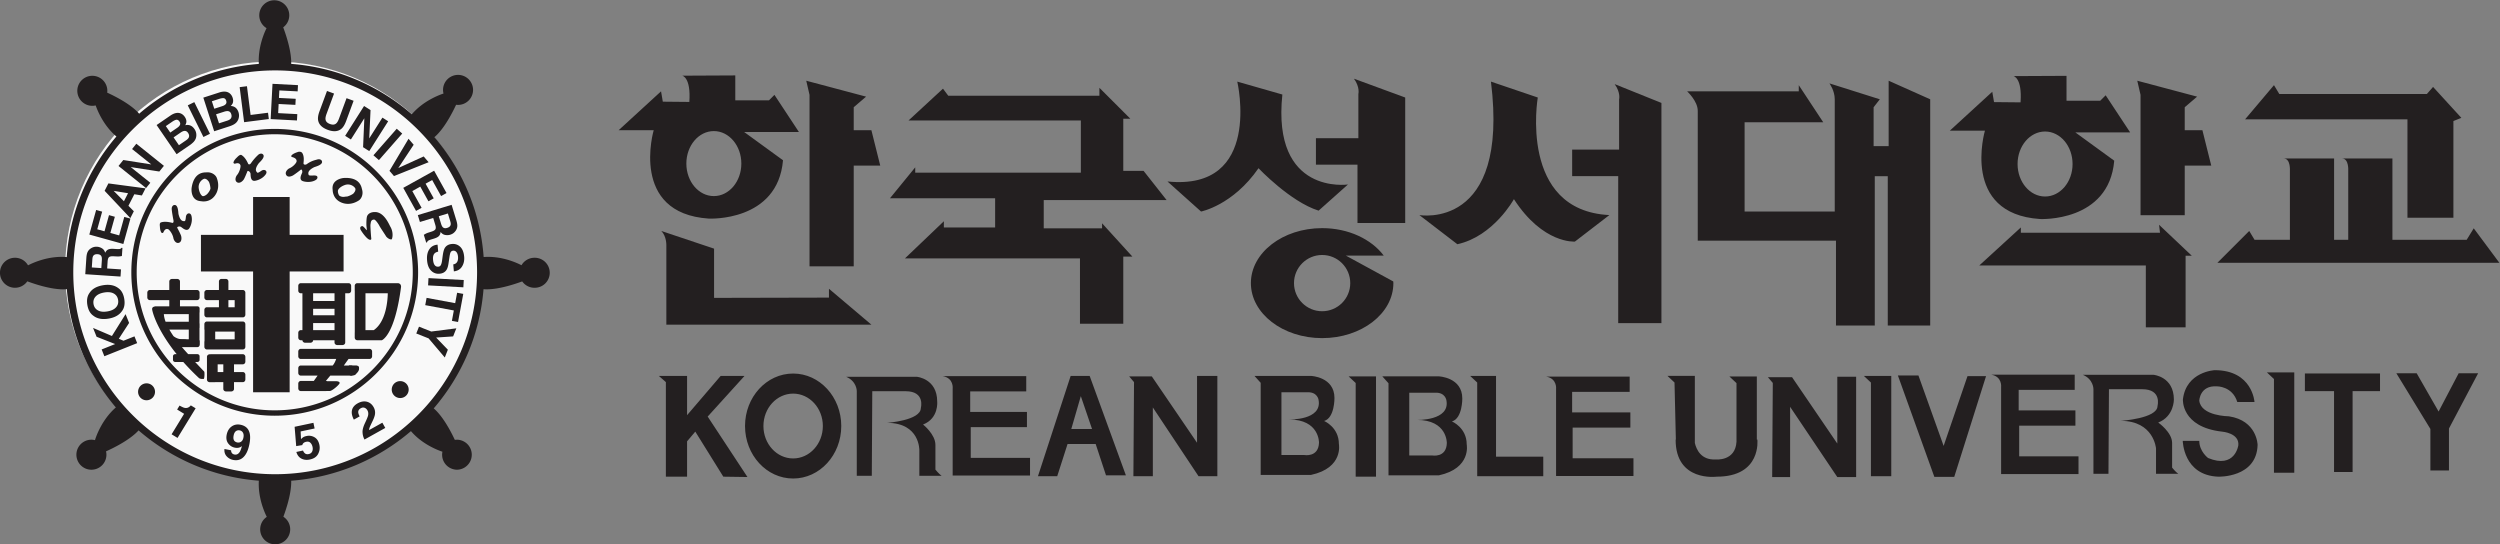 <svg xmlns="http://www.w3.org/2000/svg" xml:space="preserve" width="1393.744" height="303.376" viewBox="0 0 1393.744 303.376"><rect x="0" y="0" width="1393.744" height="303.376" fill="#808080" stroke="none"/><path d="M138.478 727.609a3.234 3.234 0 0 1-2.801-1.613c-.964.498-4.328 2.066-8.177 1.77-.715 9.841-4.596 18.816-10.628 25.91.836.693 2.592 2.542 4.677 6.986.138-.017.276-.03.416-.03a3.244 3.244 0 1 1-3.24 3.243c0-.271.035-.532.099-.784-1.232-.413-4.471-1.707-6.843-4.479-7.104 6.152-16.139 10.13-26.062 10.883.042 1.237-.175 3.724-1.726 7.896a3.243 3.243 0 1 1-5.173 2.603c0-1.182.632-2.21 1.574-2.777-.525-1.062-1.871-4.165-1.67-7.728-9.832-.764-18.79-4.691-25.854-10.76-.702.83-2.546 2.54-6.902 4.55a3.242 3.242 0 0 1-3.217 3.642 3.242 3.242 0 1 1 0-6.486c.248 0 .492.032.723.086.447-1.27 1.76-4.41 4.483-6.713-6.098-7.118-10.024-16.149-10.738-26.055-3.975.35-7.458-1.31-8.358-1.782a3.243 3.243 0 1 1-2.818-4.847c1.101 0 2.074.552 2.66 1.391 4.901-1.798 7.514-1.806 8.54-1.685.778-9.706 4.636-18.552 10.594-25.563-3.07-2.665-4.305-6.375-4.514-7.063-.245.06-.502.097-.77.097a3.243 3.243 0 1 1 0-6.486A3.243 3.243 0 0 1 46 685.055c0 .25-.032.493-.085.725 4.298 1.954 6.23 3.638 7.03 4.53 7.086-6.133 16.092-10.102 25.98-10.87-.203-3.68 1.24-6.867 1.72-7.815a3.243 3.243 0 1 1 3.586.029c1.51 4.092 1.729 6.546 1.69 7.78 9.833.75 18.795 4.66 25.87 10.717 2.353-2.74 5.555-4.03 6.802-4.451a3.243 3.243 0 1 1 3.177 2.6 2.8 2.8 0 0 1-.491-.045c-2.016 4.267-3.718 6.096-4.568 6.808 6.051 7.041 9.977 15.96 10.761 25.75 1.108-.099 3.692-.022 8.36 1.684a3.243 3.243 0 1 1 2.646 5.11M82.46 680.845c-24.055 0-43.622 19.57-43.622 43.62 0 24.053 19.567 43.622 43.622 43.622 24.051 0 43.62-19.57 43.62-43.621 0-24.052-19.569-43.621-43.62-43.621z" style="fill:#fff;fill-opacity:1;fill-rule:nonzero;stroke:none" transform="matrix(1.333 0 0 -1.333 28.425 644.858)"/><path d="M51.38 724.465c0-17.08 13.898-30.981 30.982-30.981 17.08 0 30.979 13.9 30.979 30.98 0 17.085-13.899 30.982-30.979 30.982-17.084 0-30.982-13.897-30.982-30.981m1.157 0c0 16.444 13.38 29.826 29.825 29.826 16.444 0 29.823-13.382 29.823-29.826 0-16.444-13.379-29.822-29.823-29.822-16.445 0-29.825 13.378-29.825 29.822zM45.552 706.332l-.584 1.466 2.92 1.167-4.015 1.575-.765 1.91 4.078-1.743 2.952 4.722.758-1.902-2.22-3.422 1.01-.423 2.372.944.582-1.462zM48.519 718.52c.107-.628-.039-1.164-.436-1.612-.397-.45-1.018-.747-1.868-.89-.849-.147-1.533-.073-2.057.223-.525.292-.84.75-.946 1.374-.104.624.043 1.157.441 1.6.4.447 1.021.742 1.868.887.848.143 1.533.07 2.054-.217.525-.287.838-.744.944-1.365m-3.264 3.148c-1.378-.235-2.35-.791-2.91-1.665-.488-.67-.646-1.537-.462-2.611.184-1.077.618-1.847 1.3-2.316.817-.645 1.919-.849 3.296-.614 1.352.23 2.32.788 2.91 1.67.49.667.642 1.536.458 2.613-.182 1.072-.614 1.844-1.295 2.311-.847.639-1.946.839-3.297.612zM42.96 727.274c.02.327.082.57.182.727.18.282.5.405.962.374.43-.026.707-.198.83-.508.073-.175.097-.433.075-.774l-.114-1.715-2.055.136.12 1.76m-1.29.422-.243-3.64 7.618-.512.101 1.55-2.989.201.102 1.556c.031.444.134.742.305.89.172.151.502.213.99.188l.71-.037a3.75 3.75 0 0 1 1.077.097l.118 1.756-.19.012a.65.65 0 0 0-.457-.266c-.126-.018-.362-.016-.712.006l-.513.033c-.536.038-.936-.01-1.207-.138-.27-.131-.487-.362-.652-.707-.116.431-.343.752-.68.956a2.256 2.256 0 0 1-1.048.345 2.132 2.132 0 0 1-1.472-.427 1.865 1.865 0 0 1-.58-.676c-.139-.272-.232-.669-.278-1.187zM45.077 737.572l-1.06-3.815 1.566-.434.971 3.491 1.264-.351-.97-3.49 1.902-.532 1.105 3.993 1.324-.368-1.524-5.486-7.352 2.043 1.474 5.311zM47.56 742.062l3.109-.509-.888-1.735-2.22 2.244m3.604-5.888.755 1.481-1.169 1.182 1.277 2.494 1.632-.265.79 1.537-8.026 1.07-.816-1.6z" style="fill:#fff;fill-opacity:1;fill-rule:nonzero;stroke:none" transform="matrix(1.333 0 0 -1.333 28.425 644.858)"/><path d="m48.607 747.437 1.036 1.289 6.046-.95-4.148 3.32.921 1.15 5.955-4.774-.987-1.233-6.182.962 4.232-3.394-.919-1.144zM60.209 756.999c.302.209.574.345.814.413.293.062.539-.058.742-.353.183-.264.225-.512.125-.733-.099-.223-.287-.428-.562-.618l-1.536-1.051-.959 1.398 1.376.944m1.85-2.321c.271.183.505.288.701.323.353.06.64-.074.865-.404.27-.389.31-.748.128-1.075-.098-.177-.286-.36-.562-.547l-1.527-1.05-1.158 1.689 1.552 1.064m-2.176 3.69-3.042-2.085 4.315-6.297 2.839 1.942c.318.22.595.454.83.696.232.246.396.514.494.804.084.256.121.524.105.801-.017.423-.151.822-.409 1.196-.248.362-.537.614-.876.754-.339.142-.706.161-1.11.058.14.252.218.483.239.688.035.367-.079.742-.344 1.125-.256.374-.574.63-.948.765-.619.215-1.316.066-2.093-.446zM68.369 754.394l-1.413-.698-3.384 6.842 1.415.698zM70.364 761.934c.35.114.65.168.897.166.298-.025.504-.21.612-.55.1-.308.07-.553-.087-.74-.158-.185-.397-.33-.713-.431l-1.773-.572-.522 1.613 1.586.514m1.116-2.752c.31.095.566.132.764.11.354-.042.593-.252.715-.634.146-.446.084-.802-.182-1.064-.147-.142-.378-.266-.694-.367l-1.764-.57-.632 1.947 1.793.578m-1.04 4.157-3.51-1.136 2.348-7.263 3.273 1.06c.368.117.701.262.995.429.293.17.529.378.703.63.156.221.268.467.33.74.103.411.087.83-.05 1.26-.136.417-.347.74-.63.973-.283.23-.632.353-1.047.37.204.202.347.4.423.592.139.341.135.736-.008 1.18-.139.43-.372.76-.692 1-.533.382-1.243.438-2.134.165zM74.783 764.471l1.576.2.789-6.21 3.765.48.173-1.361-5.34-.68zM87.312 763.556l-3.954.207-.084-1.622 3.62-.19-.07-1.31-3.619.19-.103-1.973 4.135-.217-.071-1.371-5.686.297.399 7.623 5.505-.287zM93.654 763.646l1.525-.562-1.624-4.397c-.182-.492-.257-.875-.223-1.145.033-.464.351-.81.957-1.032.6-.223 1.065-.168 1.396.167.2.184.389.522.57 1.014l1.622 4.396 1.524-.562-1.621-4.4c-.281-.76-.618-1.307-1.011-1.645-.727-.615-1.71-.693-2.947-.234-1.24.454-1.936 1.152-2.093 2.093-.08.511.02 1.148.301 1.91zM101.664 760.4l1.398-.887-.281-6.115 2.848 4.487 1.24-.789-4.088-6.445-1.33.845.27 6.251-2.904-4.582-1.242.787zM104.872 748.707l-1.186 1.041 5.036 5.737 1.186-1.041zM114.541 749.498l1.068-1.248-7.486-2.99-.971 1.131 4.119 6.925 1.107-1.293-3.323-5.028zM118.299 740.94l-1.924 3.462-1.42-.787 1.757-3.17-1.144-.637-1.76 3.169-1.726-.959 2.01-3.621-1.199-.665-2.764 4.978 6.67 3.704 2.677-4.82zM120.286 735.494c.095-.314.124-.561.087-.745-.068-.325-.326-.558-.769-.69-.41-.129-.731-.066-.958.18-.128.137-.241.371-.343.697l-.5 1.643 1.969.6.514-1.685m1.353.062-1.063 3.491-7.301-2.224.45-1.484 2.87.872.452-1.492c.132-.425.142-.739.033-.94-.107-.202-.394-.378-.859-.527l-.676-.216a3.562 3.562 0 0 1-.609-.256 6.015 6.015 0 0 1-.364-.217l.513-1.684.183.058a.633.633 0 0 0 .329.407c.111.066.335.149.67.25l.49.15c.513.154.873.34 1.08.559.206.214.326.51.361.888.26-.362.584-.58.973-.653a2.28 2.28 0 0 1 1.828.418c.196.159.364.342.502.553.167.256.267.535.302.838.032.307-.021.707-.164 1.21zM117.675 728.93c-.344-.082-.595-.197-.754-.357-.292-.286-.409-.747-.353-1.381.033-.38.099-.684.204-.913.197-.434.51-.633.94-.595.25.019.436.142.554.372.118.225.204.582.266 1.072l.112.836c.11.822.254 1.392.438 1.715.308.543.833.847 1.58.91.682.057 1.27-.142 1.762-.602.494-.461.781-1.174.866-2.143.07-.805-.082-1.513-.457-2.12-.373-.608-.964-.96-1.77-1.057l-.128 1.512c.45.067.758.299.92.696.103.263.138.585.108.963-.037.42-.148.746-.334.982a.787.787 0 0 1-.727.315c-.269-.022-.46-.162-.575-.423-.073-.165-.15-.51-.227-1.03l-.202-1.354c-.087-.59-.233-1.045-.438-1.357-.32-.484-.818-.758-1.496-.812-.696-.062-1.295.155-1.8.65-.507.495-.803 1.23-.885 2.205-.087.996.07 1.798.475 2.409.4.612.998.95 1.79 1.018zM115.494 721.64l.087 1.573 7.62-.416-.084-1.573-7.623.415zM121.968 713.731l-1.326.244.417 2.248-6.18 1.146.292 1.574 6.18-1.142.417 2.247 1.326-.243zM119.768 707.74l-.665-1.677-3.498 4.127-2.66 1.054.586 1.477 2.653-1.052 5.412.692-.69-1.745-3.673-.243zM61.275 694.82l.52.852c.408-.223.703-.368.883-.43a1.36 1.36 0 0 1 .82-.048c.177.05.351.15.524.304.103.093.17.167.205.223l1.047-.638-3.912-6.398-1.285.783 2.706 4.427-1.508.925zM74.296 687.698c-.364.074-.612.235-.744.488-.134.253-.155.599-.068 1.032.103.517.314.856.632 1.013.202.105.425.13.673.082.335-.066.575-.24.719-.522.145-.28.173-.63.09-1.043-.102-.517-.337-.843-.71-.99a1.05 1.05 0 0 0-.592-.06m-2.317 1.682c-.15-.76-.041-1.386.33-1.883.37-.493.844-.799 1.427-.915.392-.076.74-.064 1.04.048.166.055.331.159.497.297-.14-.551-.29-.966-.455-1.237-.297-.485-.684-.684-1.159-.59-.245.049-.431.156-.551.321a.894.894 0 0 0-.17.587l-1.44.287c-.06-.638.097-1.163.474-1.576.378-.413.84-.678 1.394-.789 1.159-.232 2.07.174 2.729 1.219.347.549.61 1.267.789 2.156.181.912.21 1.674.087 2.281-.22 1.073-.888 1.719-2.006 1.946-.727.144-1.365.019-1.92-.378-.553-.397-.906-.99-1.066-1.774zM88.47 685.958c.123-.3.282-.518.478-.654.198-.137.455-.172.764-.106.356.079.6.261.736.55.134.29.16.624.08 1.004-.08.372-.233.67-.464.888-.227.22-.53.292-.897.21a1.488 1.488 0 0 1-.442-.16.922.922 0 0 1-.413-.558l-1.314-.217-.339 4.171 4.062.861.258-1.225-3.018-.64.078-1.661c.19.192.343.322.459.397.19.123.438.216.74.278.607.131 1.181.037 1.719-.272.539-.312.89-.858 1.053-1.636a2.84 2.84 0 0 0-.267-1.952c-.322-.627-.917-1.033-1.783-1.215-.702-.15-1.314-.08-1.842.198-.527.28-.89.757-1.087 1.433zM101.34 689.792c-.059.542.117 1.249.528 2.118.357.756.574 1.277.645 1.555.109.438.069.825-.12 1.165-.156.28-.36.465-.619.564-.257.098-.528.065-.815-.096-.393-.22-.579-.51-.558-.882.013-.214.116-.509.306-.883l-1.252-.698c-.291.566-.442 1.075-.453 1.519-.023.848.408 1.514 1.283 2.005.694.386 1.353.5 1.98.347.623-.158 1.111-.553 1.466-1.185.273-.486.366-.996.287-1.533-.05-.36-.208-.811-.469-1.364l-.312-.653a12.9 12.9 0 0 1-.384-.865 1.663 1.663 0 0 1-.101-.527l2.861 1.595.634-1.132-4.49-2.508a3.49 3.49 0 0 0-.416 1.458zM56.497 698.65a1.828 1.828 0 1 0-3.659 0c0 1.009.818 1.827 1.83 1.827 1.01 0 1.83-.818 1.83-1.826zM111.3 699.13a1.831 1.831 0 0 0-3.66 0 1.83 1.83 0 0 0 3.66 0zM97.238 732.55H85.585v8.185h-7.9v-8.185H66.419v-7.897h11.268v-26.1h7.899v26.1h11.653zM66.13 708.752c0-.248-.218-.45-.486-.45h-4.782c-.264 0-.484.202-.484.45v.79c0 .248.22.45.484.45h4.782c.268 0 .485-.202.485-.45z" style="fill:#fff;fill-opacity:1;fill-rule:nonzero;stroke:none" transform="matrix(1.333 0 0 -1.333 28.425 644.858)"/><path d="M76.016 719.036v1.023c0 .322-.244.582-.545.582h-3.12v1.845a.545.545 0 0 1-.543.547h-.958a.546.546 0 0 1-.543-.547v-1.845h-2.605c-.3 0-.546-.26-.546-.582v-1.023c0-.319.246-.578.546-.578h2.605v-1.542h-2.605c-.3 0-.546-.26-.546-.582v-1.023c0-.32.246-.58.546-.58h7.769c.301 0 .545.26.545.58V719.036m-3.664-.579h1.355v-1.54h-1.355zM75.47 713.834h-7.768c-.3 0-.546-.26-.546-.58v-1.023c0-.07.012-.14.035-.198V709.6a.57.57 0 0 1-.035-.201v-1.023c0-.317.246-.578.546-.578h7.769c.301 0 .545.26.545.578v4.877c0 .32-.244.58-.545.58m-5.97-2.185h4.206v-1.668H69.5zM75.47 706.771h-6.9a.553.553 0 0 1-.114-.014h-.122c-.339 0-.614-.244-.614-.544v-4.943c0-.3.275-.547.614-.547h1.08c.042 0 .083.006.12.012h1.718v-1.468c0-.302.273-.546.614-.546h1.08c.344 0 .616.244.616.546v1.468h1.909c.301 0 .545.26.545.58v1.021c0 .32-.244.58-.545.58h-1.909v1.672h1.909c.301 0 .545.26.545.578v1.023c0 .322-.244.582-.545.582m-4.219-3.855H70.03v1.672h1.222zM98.401 704.34h1.595s.574-.085.574-.409c0-.33.122-.655-.533-1.312-.183-.186-.24-.471-1.163-.471s-.473 2.192-.473 2.192z" style="fill:#fff;fill-opacity:1;fill-rule:nonzero;stroke:none" transform="matrix(1.333 0 0 -1.333 28.425 644.858)"/><path d="M102.855 707.926H87.992c-.3 0-.545-.26-.545-.579v-1.021c0-.323.245-.583.545-.583h7.645c-.134-.39-.388-1.014-.756-1.413h-6.89c-.3 0-.544-.261-.544-.58v-1.021c0-.32.245-.581.545-.581h3.632l-.82-1.154h-2.812c-.3 0-.545-.261-.545-.58v-1.023c0-.323.245-.583.545-.583h5.456c.026 0 .051.006.078.008h.702c.534 0 1.967 1.268 2.128 1.636.165.37-.409.492-.818.492h-1.871a.566.566 0 0 1-.22.05h-.039l.957 1.154h4.509c.304 0 .548.26.548.58v1.021c0 .32-.244.58-.548.58h-1.578c.28.397.707.994 1.015 1.413h4.544c.302 0 .546.261.546.583v1.022c0 .319-.244.579-.546.579zM87.992 709.79h.353c0-.304.277-.546.614-.546h1.084c.339 0 .614.242.614.546h4.623v-.5c0-.3.275-.545.614-.545h1.082c.339 0 .616.245.616.545v10.645h.737c.301 0 .545.26.545.58v1.02c0 .323-.244.58-.545.58H87.992c-.3 0-.545-.257-.545-.58v-1.02c0-.32.245-.58.545-.58h.353v-7.964h-.353c-.3 0-.545-.26-.545-.578v-1.025c0-.322.245-.578.545-.578m2.665 6.796h4.623v-1.396h-4.623v1.396m4.623 3.349v-1.661h-4.623v1.66h4.623m-4.623-6.432h4.623v-1.53h-4.623zM109.232 722.052a.518.518 0 0 1-.243.064h-8.799c-.299 0-.545-.258-.545-.58v-1.02c0-.036.004-.074.01-.104v-8.918a.577.577 0 0 1-.01-.101v-1.025c0-.322.246-.578.545-.578h4.462l.009-.013h.818s2.778.9 4.17 11.49c.04.31-.1.69-.416.785m-5.475-10.08h-1.791v7.963h4.818c-.022-1.389-.3-6.072-3.027-7.964zM67.117 703.028c-.157.16-1.09 1.134-1.954 2.064h.48c.27 0 .486.202.486.45v.79c0 .247-.217.45-.485.45h-1.98c-.284.31-1.106 1.192-2.022 2.344l1.405.149s1.157.706-.514.706c-.99 0-1.66.382-2.045.695-.316.458-.622.935-.894 1.415h4.199v-3.12c0-.302.275-.545.614-.545h1.085c.338 0 .612.243.612.546v3.433c.013.043.025.087.025.132v.791c0 .05-.012.093-.025.137v2.28c.013.044.025.087.025.134v.79c0 .248-.217.45-.485.45H61.89v1.339h3.692c.302 0 .547.26.547.578v1.023c0 .322-.245.582-.547.582H61.89v1.845c0 .302-.274.547-.611.547h-1.087c-.337 0-.611-.245-.611-.547v-1.845h-4.206c-.304 0-.547-.26-.547-.582v-1.023c0-.319.243-.578.547-.578h4.206v-1.34h-2.985a.528.528 0 0 1-.26-.07c-.147-.028-.498-.144-.465-.565.03-.414.9-4.235 5.3-9.701h-.31c-.263 0-.483-.203-.483-.45v-.79c0-.248.22-.45.484-.45h1.74a53.2 53.2 0 0 1 3.368-3.452c.319-.298 1.064-.204 1.064-.204.163.12.203 1.475.083 1.592m-8.333 10.753c-.215.57-.351 1.131-.376 1.648h5.385v-1.648zM60.53 738.971c-.144-.048-.457-.305-.426-.855.03-.55.299-2.045.363-2.323.064-.274.064-.73-.27-.64-.337.091-1.529.397-2.413.091-.269-.09-.277-.428-.246-.765.03-.334.03-1.098.397-1.495 0 0 .252-.121.396.153 0 0 .308.917.996.64.293-.12.989-1.039 1.14-1.93.067-.385.463-1.125 1.073-1.032.61.091.764.793.61 1.465-.078.349-.763 1.65-.855 1.803-.09.153.335.396.753.22.251-.108 1.082-1.015 1.691-.524.288.227.826 1.374.702 2.442-.03.275-.088.98-.642.978-.273 0-.525-.265-.61-.61-.043-.18-.06-1.07-.305-1.07-.244 0-.915-.153-1.313 1.528-.065.276-.031 2.26-1.04 1.924zM79.689 750.043c-.13.079-.529.152-.93-.227-.398-.38-.933-.915-1.532-1.78-.162-.232-.477-.397-.623-.081-.15.316-.615 1.367-1.422 1.845-.242.145-.616-.14-.851-.383-.24-.241-.823-.737-.889-1.272 0 0 .073-.27.376-.205 0 0 .897.363 1.133-.342.1-.3-.15-1.426-.732-2.118-.254-.3-.558-1.08-.095-1.487.467-.407 1.102-.066 1.512.483.217.287.764 1.65.822 1.82.059.17.521.002.654-.43.081-.262-.073-1.48.695-1.632.362-.07 1.583.265 2.318 1.048.188.2.688.705.329 1.122-.18.206-.541.23-.86.07-.167-.083-.855-.646-1.012-.459-.159.186-.71.6.314 1.99.166.227 1.702 1.487.793 2.038zM92.485 748.627c-.08.127-.405.372-.934.212-.525-.159-1.26-.273-2.268-1.006-.227-.167-.715-.165-.702.182.008.35.23 1.442-.277 2.231-.15.238-.57.341-.888.231-.32-.107-1.164-.363-1.463-.81 0 0-.118-.23.182-.307 0 0 1.053-.213.948-.948-.045-.315-.717-1.122-1.547-1.475-.36-.153-.978-.763-.744-1.335.23-.572.826-.549 1.446-.244.318.16 1.632 1.157 1.76 1.283.128.127.38-.142.306-.589-.046-.27-.731-1.289-.112-1.768.29-.223 1.528-.477 2.54-.107.26.095.975.371.842.905-.064.268-.409.308-.764.308-.186 0-1.07-.102-1.126.138-.059.236-.366.855 1.173 1.636.254.126 2.192.56 1.628 1.463zM69.82 744.9c-.224.577-1.047 1.252-2.17 1.16-.426-.036-2.688.213-3.237-3.3-.083-.527-.155-2.81 2.026-2.931 0 0 2.128-.521 3.289 1.679.281.533.736 1.741.093 3.391m-1.365-2.441c-.08-.147-.133-.46-.654-1.041-.233-.263-.842-.632-1.1-.448-.457.323-.696 1.12-.763 1.637-.183 1.41 1.033 2.153 1.345 2.08.398-.091.558-.296.794-.582.237-.284.46-1.498.378-1.646zM101.228 742.365c-.123.411-.347 2.675-3.9 2.483-.534-.029-2.782-.434-2.447-2.592 0 0-.068-2.192 2.326-2.87.579-.163 1.856-.353 3.336.616.517.34 1.009 1.283.685 2.363m-1.823-.824c-.231-.29-1.372-.76-1.532-.71-.162.047-.784-.253-1.458.135-.305.174-.49.98-.365 1.269.223.516.953.913 1.447 1.087 1.334.47 2.317-.562 2.31-.883-.005-.406-.175-.61-.402-.898zM107.613 731.585c.121.023.52 1.399-.273 2.742-.256.432-1.163 2.752-2.874 3.117-.359.077-1.648.154-2.115-.775-.194-.386-.205-1.669-.175-2.127.03-.459.155-1.116 0-.938-.154.175-.703.907-.948.845-.244-.06-.488-.181-.366-.67.047-.192 1.13-1.834 1.832-2.202 0 0 .612-.336.52.275-.04.279-.23 2.719-.16 2.98.07.26.008 1.054.803 1.024.287-.013.977-1.04 1.101-1.314.12-.274 1.34-2.082 1.427-2.255.087-.177.71-.8 1.228-.702zM213.182 747.526l-1.909 7.639h-3.82v4.964l2.674 2.29-12.93 3.439.71-3.056v-37.046h9.547v21.77zM500.752 747.526l-1.91 7.639h-3.819v4.964l2.674 2.29-12.926 3.439.706-3.056V736.8h9.546v10.726zM195.611 754.784l-5.286 8.018-1.176-1.174h-7.282v5.376l-11.457-.057s1.91-.326 1.527-5.672l-5.729.058-.383 2.233-9.164-8.401h7.578s-5.286-17.95 11.9-19.096c0 0 14.893-.763 16.039 12.603l-8.402 6.112h11.835m-18.379-13.851c-3.28 0-5.937 3.145-5.937 7.023 0 3.877 2.658 7.022 5.937 7.022 3.282 0 5.943-3.145 5.943-7.022 0-3.878-2.66-7.023-5.943-7.023zM165.882 733.396l11.4-3.818V718.94l24.824.058v1.909l9.167-7.755h-44.301v17.185s.057 1.912-1.09 3.058zM226.74 764.14l-7.449-6.875h37.235V746h-35.783v1.144l-5.46-6.684h22.723v-6.3h-11.077v1.338l-8.404-8.024h37.812v-14.127h9.357v14.512h1.966l-6.55 7.196v-1.087h-12.603v6.112h26.542l-4.967 6.3h-4.388v11.268h1.523l-6.68 6.68v-1.72h-32.654ZM290.322 765.667s5.537-23.678-15.081-21.577l7.255-6.494s6.875 1.337 12.414 9.358c0 0 6.87-7.257 12.984-9.167l6.34 5.651s-16.46-2.403-14.17 19.438z" style="fill:#fff;fill-opacity:1;fill-rule:nonzero;stroke:none" transform="matrix(1.333 0 0 -1.333 28.425 644.858)"/><path d="m315.531 766.295 11.074-4.065v-27.115h-10.31v12.6h-8.979v5.728h9.17v9.55s.383 1.45-.955 3.302zM371.862 765.127l10.1-4.068v-47.576h-9.337v31.766h-9.95v5.729h10.141v10.845s.378 1.451-.954 3.304z" style="fill:#fff;fill-opacity:1;fill-rule:nonzero;stroke:none" transform="matrix(1.333 0 0 -1.333 28.425 644.858)"/><path d="m345.129 765.667 10.12-3.437s-4.203-24.443 15.467-25.397l-7.447-5.729s-6.874-.572-13.177 9.167c0 0-4.394-8.021-12.218-9.739l-8.212 6.3s19.475-3.436 15.467 28.835zM313.781 728.073h8.19c-2.662 3.546-7.622 5.937-13.314 5.937-8.504 0-15.393-5.315-15.393-11.88 0-6.56 6.89-11.883 15.393-11.883 8.5 0 15.392 5.322 15.392 11.884 0 .119-.02.239-.025.358l-10.243 5.584m-5.124-12.018a6.079 6.079 0 0 0-6.08 6.076 6.08 6.08 0 0 0 6.08 6.077 6.075 6.075 0 0 0 6.074-6.077 6.074 6.074 0 0 0-6.074-6.076zM411.636 763.566h-24.12s2.295-2.102 2.295-4.2v-28.07h29.865V712.96h8.382v32.273h2.806V712.96h9.168v48.886l-8.976 4.01v-14.129h-3.25v8.401l1.34 1.718-10.885 3.437s1.147-1.527 1.147-3.437v-24.251h-19.475v19.283h16.99l-5.287 8.021zM483.233 754.691l-5.29 8.019-1.176-1.176h-7.283v5.378l-11.457-.057s1.91-.326 1.525-5.671l-5.729.057-.38 2.233-9.168-8.402h7.582s-5.286-17.949 11.899-19.095c0 0 14.89-.763 16.039 12.603l-8.401 6.111h11.84m-18.383-13.848c-3.278 0-5.94 3.143-5.94 7.022 0 3.878 2.662 7.02 5.94 7.02 3.28 0 5.941-3.142 5.941-7.02 0-3.88-2.66-7.022-5.941-7.022zM459.62 734.16v-1.149h30.059l-.194 1.72 7.063-6.683h-1.335v-15.465h-8.593v13.367h-35.974zM514.308 764.9l-6.244-7.386h35.08V736.26h9.928v20.887l1.716.689-6.11 6.683-1.334-1.526h-31.888z" style="fill:#fff;fill-opacity:1;fill-rule:nonzero;stroke:none" transform="matrix(1.333 0 0 -1.333 28.425 644.858)"/><path d="m557.466 733.968-1.53-2.483h-16.039v17.57H529.01c1.53 0 1.34-2.675 1.34-2.675v-14.895h-3.055v17.57h-10.889c1.531 0 1.34-2.675 1.34-2.675v-14.895h-7.637l-1.149 1.911-6.875-6.874H563ZM165.342 702.081h6.109v-8.478l7.257 8.478h5.155l-7.962-8.784 8.593-13.06-5.214.074-6.054 9.736-1.775-2.098v-7.638h-4.582v20.433l-1.527 1.337z" style="fill:#fff;fill-opacity:1;fill-rule:nonzero;stroke:none" transform="matrix(1.333 0 0 -1.333 28.425 644.858)"/><path d="M194.364 702.593c-5.74 0-10.394-5.074-10.394-11.34 0-6.265 4.654-11.34 10.394-11.34 5.744 0 10.399 5.075 10.399 11.34 0 6.266-4.655 11.34-10.399 11.34m0-18.343c-3.542 0-6.419 3.137-6.419 7.003 0 3.867 2.877 7.004 6.42 7.004 3.545 0 6.42-3.137 6.42-7.004 0-3.866-2.875-7.003-6.42-7.003zM211.36 680.5h-3.246v18.332s0 2.103-2.292 3.058h15.276s4.393-.386 4.393-5.348c0 0 .38-3.63-3.056-4.963 0 0 2.671-2.101 2.671-4.395v-5.344s.765-.955 1.34-1.34h-4.814v5.495s.181 5.944-6.979 5.944c0 0 7.305.5 7.305 3.22 0 0 1 3.615-3.297 3.615h-7.196zM226.685 702.031h18.043v-3.291h-12.106v-4.441h12.26v-3.292h-12.143v-6.629h12.809v-3.828h-16.715v18.801s.286 2.253-2.148 2.68zM258.43 702.081h-4.105l-7.067-21.673h4.162l2.236 6.967h6.072l2.234-6.776h4.297l-7.829 21.482m-3.971-11.472 2.062 7.104 2.424-7.104zM266.962 701.981h4.892l9.775-14.338v14.438h4.39v-21.673h-4.063l-9.874 14.856v-14.856h-4.202l.135 20.336zM312.276 687.375c0 3.632-3.187 4.967-3.187 4.967 2.292.67 2.232 4.966 2.232 4.966 0 4.582-5.079 4.773-5.079 4.773H294.04l1.34-1.49v-19.897h10.885c7.064 1.527 6.012 6.68 6.012 6.68m-4.297.287c-.096-3.243-3.187-2.67-3.187-2.67h-4.928v13.557h5.594c2.198.092 2.425-1.626 2.425-1.626.862-4.483-6.378-4.254-6.378-4.254 6.59 0 6.474-5.007 6.474-5.007zM339.894 687.283c0 3.628-3.19 4.962-3.19 4.962 2.29.667 2.235 4.963 2.235 4.963 0 4.584-5.082 4.779-5.082 4.779H321.66l1.335-1.492v-19.896h10.883c7.064 1.527 6.017 6.684 6.017 6.684m-4.296.285c-.095-3.25-3.19-2.672-3.19-2.672h-4.926v13.555h5.595c2.195.097 2.426-1.62 2.426-1.62.857-4.489-6.38-4.257-6.38-4.257 6.589 0 6.475-5.006 6.475-5.006zM314.379 701.981h5.918v-21.67h-4.39v20.238zM357.052 701.935H375.1v-3.295h-12.432v-4.435h12.583v-3.294H362.78v-6.627h13.14v-3.831H359.2v18.798s.285 2.253-2.148 2.684zM346.229 684.632v17.45h-5.593l1.525-1.433v-20.24H356.433v4.223zM402.688 688.33h-.114v13.627h-5.923l1.53-1.432v-12.673c-.251-4.252-4.463-3.819-4.463-3.819-3.222-.191-4.222 2.2-4.535 3.566v14.492h-5.92l1.524-1.432.293-12.327-.049-.002c-.025-9.212 8.876-8.019 8.876-8.019 9.741 0 8.782 8.019 8.782 8.019zM404.97 701.8h5.217l9.774-14.336v14.433h4.07v-21.67h-4.07l-10.196 15.18v-15.18h-3.874l.133 20.335zM425.701 702.081h5.918v-21.673h-4.393v20.24zM453.206 702.354h18.046v-3.291h-12.105v-4.438h12.258v-3.297h-12.148v-6.623h12.815v-3.832h-16.718v18.802s.288 2.252-2.148 2.68zM478.546 680.93h-3.247v18.334s0 2.101-2.29 3.056h15.276s4.394-.385 4.394-5.35c0 0 .054-3.628-3.382-4.963 0 0 2.999-2.099 2.999-4.394v-5.342s.763-.956 1.333-1.34h-4.81v5.491s-.466 5.95-7.628 5.95c0 0 7.952.495 7.952 3.215 0 0 1.004 3.618-3.291 3.618h-7.202zM433.05 702.176h4.44l5.445-15.219 5.154 15.074h4.008l-6.872-21.765h-4.297zM506.378 696.447h3.72s-.428 6.875-8.593 6.875c0 0-6.156-.286-6.873-6.303 0 0-.427-5.975 8.452-6.977 0 0 3.771-.28 3.52-2.95 0 0-.704-5.16-6.53-2.748 0 0-1.906 1.407-1.906 3.702h-3.572s.106-7.447 7.675-7.735c0 0 8.31-.289 8.498 6.873 0 0-.095 5.255-6.208 6.17 0 0-6.012.035-6.393 3.382 0 0 .095 3.336 3.818 3.093 0 0 3.343.054 4.392-3.382zM512.772 702.845h5.918v-21.677h-4.388v20.245zM537.216 702.613h-16.23v-3.819h6.296v-17.473h4.011v17.473h5.923zM540.748 702.65h4.392l4.733-8.264 4.334 8.264h4.205l-6.3-11.931v-9.073h-4.013v8.979z" style="fill:#fff;fill-opacity:1;fill-rule:nonzero;stroke:none" transform="matrix(1.333 0 0 -1.333 28.425 644.858)"/><g transform="matrix(1.333 0 0 -1.333 -46.753 637.864)"><circle cx="149.437" cy="-365.656" r="87.156" style="fill:#f9f9f9;stroke:#fff;stroke-width:0" transform="scale(1 -1)"/><path d="M258.6 370.716a6.26 6.26 0 0 1-5.42-3.123c-1.866.964-8.379 4-15.829 3.428-1.384 19.05-8.897 36.422-20.573 50.153 1.618 1.344 5.018 4.922 9.053 13.525.267-.033.535-.057.806-.057a6.28 6.28 0 0 1 6.284 6.277 6.278 6.278 0 1 1-12.557 0c0-.526.068-1.03.192-1.517-2.384-.801-8.654-3.305-13.245-8.67-13.752 11.908-31.242 19.606-50.45 21.066.08 2.395-.34 7.209-3.341 15.284a6.277 6.277 0 0 1-3.736 11.317 6.276 6.276 0 0 1-6.278-6.279 6.259 6.259 0 0 1 3.047-5.374c-1.016-2.057-3.623-8.063-3.232-14.96-19.034-1.48-36.374-9.081-50.049-20.83-1.359 1.606-4.927 4.918-13.36 8.81.027.258.051.51.051.77a6.276 6.276 0 0 1-6.278 6.279 6.276 6.276 0 0 1-6.278-6.278 6.281 6.281 0 0 1 6.278-6.278c.48 0 .952.063 1.4.168.864-2.46 3.407-8.538 8.677-12.996-11.805-13.778-19.403-31.26-20.785-50.435-7.695.676-14.438-2.535-16.18-3.45a6.278 6.278 0 0 1-11.733-3.104 6.282 6.282 0 0 1 6.278-6.278 6.28 6.28 0 0 1 5.15 2.692c9.487-3.48 14.545-3.495 16.532-3.263 1.504-18.787 8.973-35.91 20.506-49.483-5.941-5.159-8.334-12.34-8.737-13.672a6.246 6.246 0 0 1-1.49.187 6.278 6.278 0 1 1 0-12.556 6.277 6.277 0 0 1 6.281 6.276c0 .483-.06.954-.164 1.402 8.321 3.784 12.061 7.043 13.608 8.77 13.717-11.872 31.151-19.554 50.293-21.042-.395-7.122 2.4-13.292 3.328-15.127a6.279 6.279 0 0 1 3.515-11.481 6.274 6.274 0 0 1 6.275 6.281c0 2.2-1.133 4.132-2.848 5.255 2.922 7.921 3.347 12.672 3.27 15.06 19.035 1.451 36.383 9.021 50.078 20.747 4.556-5.307 10.754-7.803 13.169-8.618a6.364 6.364 0 0 1-.129-1.247 6.279 6.279 0 0 1 6.28-6.276 6.28 6.28 0 0 1 0 12.556c-.321 0-.64-.03-.953-.087-3.901 8.261-7.197 11.8-8.84 13.18 11.712 13.629 19.31 30.896 20.83 49.846 2.143-.192 7.146-.043 16.182 3.259a6.267 6.267 0 0 1 5.123-2.659 6.277 6.277 0 1 1 0 12.552M150.165 280.19c-46.564 0-84.441 37.882-84.441 84.44s37.877 84.44 84.44 84.44c46.558 0 84.437-37.882 84.437-84.44s-37.88-84.44-84.436-84.44z" style="fill:#231f20;fill-opacity:1;fill-rule:nonzero;stroke:none;stroke-width:1.936"/><path d="M90.001 364.63c0-33.063 26.904-59.971 59.974-59.971 33.063 0 59.967 26.908 59.967 59.971 0 33.071-26.904 59.972-59.967 59.972-33.07 0-59.974-26.9-59.974-59.972m2.24 0c0 31.831 25.9 57.736 57.734 57.736 31.832 0 57.73-25.905 57.73-57.736 0-31.831-25.898-57.728-57.73-57.728-31.834 0-57.735 25.897-57.735 57.728zM78.72 329.528l-1.131 2.839 5.653 2.26-7.772 3.047-1.48 3.699 7.893-3.375 5.714 9.14 1.468-3.681-4.298-6.623 1.954-.82 4.592 1.828 1.127-2.831zM84.462 353.121c.208-1.215-.074-2.251-.844-3.119-.767-.871-1.97-1.447-3.614-1.723-1.644-.284-2.968-.14-3.983.432-1.015.564-1.624 1.452-1.831 2.659-.2 1.208.083 2.24.854 3.1.773.863 1.977 1.434 3.617 1.715 1.64.276 2.966.136 3.974-.42 1.016-.556 1.623-1.44 1.827-2.644m-6.317 6.095c-2.668-.456-4.548-1.531-5.635-3.223-.943-1.296-1.248-2.976-.893-5.055.357-2.083 1.197-3.574 2.517-4.482 1.582-1.249 3.715-1.644 6.381-1.188 2.615.444 4.492 1.523 5.632 3.23.948 1.294 1.242 2.976.887 5.06-.352 2.075-1.188 3.57-2.507 4.474-1.64 1.236-3.767 1.624-6.382 1.184zM73.701 370.069c.04.632.16 1.103.353 1.407.348.545.968.784 1.863.724.832-.052 1.367-.385 1.607-.984.14-.34.188-.84.145-1.499l-.221-3.32-3.978.264.231 3.408m-2.495.815-.47-7.046 14.746-.99.196 3.001-5.787.389.197 3.011c.06.86.26 1.436.592 1.724.331.291.971.411 1.915.363l1.376-.072c.432-.023.86-.008 1.279.044.199.025.471.077.805.145l.227 3.399-.367.023c-.21-.288-.497-.46-.885-.515-.244-.036-.7-.032-1.379.012l-.991.063c-1.038.073-1.812-.02-2.337-.268-.523-.253-.943-.699-1.263-1.367-.224.834-.664 1.454-1.315 1.85-.653.401-1.328.624-2.029.669-.574.044-1.1-.02-1.567-.168a4.385 4.385 0 0 1-1.283-.66 3.61 3.61 0 0 1-1.123-1.307c-.269-.529-.45-1.296-.537-2.3zM77.8 390.003l-2.05-7.385 3.03-.84 1.88 6.758 2.447-.68-1.88-6.758 3.683-1.028 2.14 7.73 2.563-.713-2.951-10.62-14.232 3.954 2.854 10.282zM82.607 398.693l6.018-.984-1.72-3.36-4.298 4.344m6.978-11.397 1.462 2.868-2.262 2.287 2.471 4.827 3.16-.512 1.527 2.974-15.535 2.071-1.58-3.094z" style="fill:#231f20;fill-opacity:1;fill-rule:nonzero;stroke:none;stroke-width:1.936"/><path d="m84.634 409.098 2.004 2.495 11.704-1.84-8.029 6.43 1.784 2.225 11.527-9.242-1.911-2.387-11.968 1.863 8.194-6.57-1.78-2.215zM107.092 427.608c.584.404 1.112.669 1.576.8.568.12 1.043-.113 1.435-.683.356-.512.436-.992.243-1.42-.19-.431-.555-.828-1.088-1.196l-2.973-2.035-1.857 2.707 2.664 1.827m3.58-4.493c.526.354.98.558 1.359.627.682.116 1.24-.144 1.675-.784.52-.752.6-1.448.247-2.08-.19-.343-.555-.696-1.088-1.06l-2.957-2.03-2.24 3.267 3.003 2.06m-4.211 7.145-5.89-4.038 8.354-12.19 5.494 3.76a10.92 10.92 0 0 1 1.607 1.347c.449.476.768.996.957 1.556a4.13 4.13 0 0 1 .203 1.551c-.032.82-.292 1.591-.791 2.315-.48.7-1.04 1.188-1.696 1.46-.656.275-1.368.312-2.147.113.268.487.42.935.46 1.33.068.711-.152 1.436-.666 2.18-.494.723-1.11 1.22-1.834 1.48-1.199.415-2.547.127-4.051-.864zM122.887 422.566l-2.735-1.35-6.55 13.243 2.739 1.35zM126.75 437.161c.676.22 1.256.326 1.737.32.575-.047.975-.404 1.183-1.063.196-.596.135-1.071-.168-1.431-.305-.36-.768-.64-1.38-.836l-3.431-1.108-1.012 3.123 3.071.995m2.16-5.327c.6.185 1.095.256 1.48.214.684-.081 1.147-.489 1.383-1.229.283-.863.163-1.55-.352-2.058-.285-.276-.732-.517-1.343-.712l-3.415-1.103-1.225 3.77 3.472 1.118m-2.011 8.047-6.795-2.2 4.544-14.059 6.335 2.052c.713.227 1.358.507 1.926.83.567.328 1.024.733 1.36 1.22.304.429.52.904.64 1.432.2.796.167 1.607-.096 2.44-.265.807-.672 1.431-1.22 1.884-.549.446-1.224.682-2.028.714.396.393.672.776.82 1.148.268.66.26 1.424-.016 2.284-.268.831-.72 1.471-1.34 1.935-1.031.74-2.406.848-4.13.32zM135.303 442.073l3.052.387 1.527-12.02 7.287.927.336-2.635-10.337-1.316zM159.557 440.301l-7.653.4-.164-3.139 7.006-.368-.132-2.535-7.007.368-.2-3.82 8.005-.42-.139-2.654-11.005.575.772 14.756 10.657-.556zM171.834 440.476l2.95-1.09-3.143-8.51c-.351-.953-.496-1.693-.43-2.216.062-.9.679-1.568 1.85-1.999 1.163-.432 2.063-.325 2.703.324.389.356.753 1.01 1.104 1.964l3.14 8.51 2.95-1.089-3.138-8.517c-.544-1.472-1.197-2.531-1.957-3.184-1.406-1.192-3.31-1.343-5.705-.455-2.4.88-3.747 2.23-4.052 4.053-.155.989.04 2.221.584 3.697zM187.338 434.19l2.706-1.715-.543-11.837 5.514 8.686 2.4-1.528-7.914-12.476-2.576 1.636.524 12.1-5.621-8.87-2.404 1.524zM193.548 411.556l-2.295 2.016 9.749 11.105 2.295-2.015zM212.266 413.088l2.068-2.415-14.493-5.789-1.879 2.19 7.974 13.405 2.143-2.503-6.434-9.734zM219.54 396.522l-3.723 6.702-2.75-1.524 3.402-6.135-2.216-1.235-3.407 6.134-3.341-1.855 3.893-7.01-2.322-1.287-5.351 9.637 12.912 7.17 5.182-9.33zM223.387 385.98c.184-.608.24-1.087.168-1.443-.131-.629-.631-1.08-1.488-1.337-.796-.247-1.416-.126-1.855.35-.248.267-.467.72-.664 1.35l-.968 3.18 3.811 1.16.996-3.26m2.619.12-2.059 6.758-14.132-4.306.872-2.872 5.555 1.688.874-2.888c.256-.823.275-1.43.065-1.82-.208-.39-.763-.731-1.663-1.02l-1.31-.419a6.911 6.911 0 0 1-1.178-.495c-.184-.1-.416-.237-.704-.42l.993-3.259.354.112c.085.339.3.603.636.788.217.126.65.287 1.296.484l.952.29c.991.298 1.688.657 2.088 1.081.4.415.631.988.7 1.72.503-.7 1.13-1.121 1.883-1.264.751-.14 1.463-.112 2.135.095.552.17 1.023.409 1.404.713.38.308.704.664.971 1.072.325.495.516 1.035.585 1.622.063.593-.041 1.368-.317 2.34zM218.333 373.272c-.668-.157-1.152-.38-1.46-.689-.565-.555-.792-1.446-.684-2.674.064-.735.192-1.324.396-1.767.38-.84.988-1.225 1.82-1.153.484.037.844.276 1.07.72.23.436.397 1.127.517 2.076l.215 1.618c.214 1.592.493 2.696.849 3.32.595 1.052 1.611 1.64 3.059 1.764 1.32.107 2.456-.276 3.41-1.168.956-.892 1.512-2.271 1.677-4.147.136-1.559-.16-2.93-.885-4.106-.722-1.176-1.867-1.856-3.426-2.044l-.248 2.927c.872.128 1.468.577 1.78 1.348.2.508.268 1.132.21 1.863-.071.812-.287 1.445-.647 1.9-.363.46-.83.66-1.407.61-.52-.043-.892-.314-1.113-.818-.142-.32-.291-.987-.44-1.996l-.39-2.619c-.169-1.143-.452-2.023-.849-2.627-.619-.936-1.583-1.467-2.896-1.572-1.346-.12-2.506.301-3.485 1.257-.98.959-1.552 2.381-1.712 4.27-.168 1.927.136 3.48.92 4.663.775 1.184 1.931 1.84 3.464 1.971zM214.11 359.16l.168 3.047 14.752-.805-.164-3.045-14.756.803zM226.642 343.852l-2.566.472.807 4.351-11.964 2.22.567 3.047 11.96-2.212.808 4.35 2.568-.47zM222.383 332.255l-1.287-3.246-6.77 7.99-5.151 2.04 1.135 2.858 5.135-2.036 10.478 1.34-1.336-3.38-7.11-.47zM109.155 307.246l1.008 1.649c.788-.433 1.36-.713 1.708-.833.555-.2 1.083-.224 1.587-.093.343.098.68.29 1.016.588.2.181.327.325.396.432l2.027-1.234-7.573-12.385-2.487 1.514 5.237 8.571-2.919 1.79zM134.36 293.458c-.703.145-1.183.456-1.439.944-.26.492-.3 1.16-.132 2 .2 1 .608 1.655 1.223 1.96.392.203.824.25 1.304.16.647-.13 1.112-.465 1.39-1.012.283-.54.336-1.22.177-2.02-.2-1-.654-1.631-1.375-1.916a2.032 2.032 0 0 0-1.147-.116m-4.484 3.256c-.291-1.473-.08-2.683.636-3.644.716-.955 1.636-1.547 2.764-1.771.759-.148 1.43-.124 2.015.092.32.107.64.307.96.575-.272-1.067-.56-1.87-.88-2.395-.576-.94-1.324-1.324-2.244-1.143-.475.096-.835.304-1.067.623-.239.325-.344.696-.328 1.137l-2.787.555c-.116-1.235.187-2.251.916-3.05a4.87 4.87 0 0 1 2.7-1.528c2.242-.45 4.006.335 5.281 2.359.672 1.062 1.18 2.454 1.527 4.174.352 1.765.409 3.24.169 4.416-.424 2.076-1.719 3.326-3.883 3.766-1.408.28-2.643.036-3.715-.732s-1.755-1.916-2.064-3.434zM161.797 290.091c.24-.583.548-1.004.927-1.267.384-.265.88-.332 1.48-.204.688.152 1.16.504 1.423 1.064.26.56.312 1.207.156 1.943-.156.72-.451 1.296-.899 1.72-.44.424-1.025.564-1.736.407a2.879 2.879 0 0 1-.856-.311 1.784 1.784 0 0 1-.8-1.08l-2.543-.42-.656 8.075 7.863 1.666.5-2.371-5.843-1.24.151-3.215c.369.372.665.624.888.768.367.24.849.419 1.433.539 1.175.253 2.287.072 3.327-.527 1.043-.604 1.723-1.66 2.04-3.167.28-1.316.106-2.573-.517-3.779-.624-1.212-1.776-2-3.451-2.351-1.36-.29-2.545-.155-3.568.383-1.018.54-1.724 1.465-2.103 2.775zM186.713 297.513c-.115 1.048.224 2.416 1.021 4.1.691 1.462 1.11 2.47 1.248 3.01.21.847.134 1.595-.233 2.255-.3.54-.695.9-1.196 1.092-.5.189-1.024.125-1.579-.188-.76-.423-1.12-.986-1.08-1.707.024-.413.224-.984.592-1.708l-2.423-1.351c-.564 1.095-.856 2.08-.876 2.94-.045 1.642.788 2.93 2.483 3.881 1.344.748 2.619.969 3.832.672 1.207-.307 2.15-1.07 2.839-2.295.527-.94.707-1.927.555-2.968-.096-.695-.404-1.57-.908-2.639l-.605-1.263c-.374-.791-.622-1.352-.742-1.675a3.22 3.22 0 0 1-.196-1.02l5.539 3.087 1.227-2.191-8.693-4.855a6.757 6.757 0 0 0-.805 2.823zM99.907 314.66a3.54 3.54 0 0 0-3.54-3.546 3.54 3.54 0 0 0-3.543 3.547 3.538 3.538 0 0 0 3.543 3.535 3.538 3.538 0 0 0 3.54-3.535zM205.992 315.588a3.542 3.542 0 1 0-3.544 3.54 3.542 3.542 0 0 0 3.544-3.54zM178.77 380.282h-22.556v15.844h-15.292v-15.844h-21.81v-15.288h21.81v-50.522h15.292v50.522h22.557zM118.553 334.215c0-.48-.421-.87-.941-.87h-9.256c-.512 0-.937.39-.937.87v1.527c0 .48.425.873.937.873h9.256c.52 0 .94-.393.94-.873z" style="fill:#231f20;fill-opacity:1;fill-rule:nonzero;stroke:none;stroke-width:1.936"/><path d="M137.69 354.121v1.98c0 .624-.47 1.127-1.055 1.127h-6.038v3.571c0 .584-.468 1.06-1.052 1.06h-1.855c-.58 0-1.051-.476-1.051-1.06v-3.57h-5.043c-.58 0-1.056-.504-1.056-1.128v-1.98c0-.617.477-1.12 1.056-1.12h5.043v-2.983h-5.043c-.58 0-1.056-.503-1.056-1.126v-1.981c0-.62.477-1.123 1.056-1.123h15.039c.584 0 1.056.503 1.056 1.123v7.21m-7.094-1.12h2.623v-2.983h-2.623zM136.635 344.052h-15.039c-.58 0-1.056-.503-1.056-1.124v-1.979c0-.136.024-.272.068-.384v-4.71a1.104 1.104 0 0 1-.068-.389v-1.98c0-.614.477-1.12 1.056-1.12h15.039c.584 0 1.056.506 1.056 1.12v9.44c0 .621-.472 1.125-1.056 1.125m-11.556-4.232h8.141v-3.227h-8.14zM136.635 330.38h-13.36a1.07 1.07 0 0 1-.22-.027h-.235c-.656 0-1.188-.473-1.188-1.053v-9.57c0-.58.532-1.059 1.188-1.059h2.09c.081 0 .16.012.233.024h3.326v-2.843c0-.583.529-1.056 1.189-1.056h2.091c.664 0 1.192.473 1.192 1.056v2.843h3.694c.584 0 1.056.504 1.056 1.124v1.976c0 .619-.472 1.123-1.056 1.123h-3.694v3.236h3.694c.584 0 1.056.503 1.056 1.12v1.978c0 .624-.472 1.127-1.056 1.127m-8.166-7.461h-2.366v3.236h2.366zM181.023 325.673h3.086s1.113-.164 1.113-.791c0-.641.235-1.269-1.032-2.54-.355-.36-.464-.912-2.252-.912-1.786 0-.915 4.243-.915 4.243z" style="fill:#231f20;fill-opacity:1;fill-rule:nonzero;stroke:none;stroke-width:1.936"/><path d="M189.644 332.615h-28.771c-.58 0-1.055-.503-1.055-1.12v-1.978c0-.624.474-1.128 1.055-1.128h14.8c-.26-.756-.752-1.964-1.464-2.736h-13.336c-.58 0-1.055-.505-1.055-1.123v-1.975c0-.62.474-1.125 1.055-1.125h7.03l-1.588-2.234h-5.442c-.58 0-1.055-.505-1.055-1.124v-1.98c0-.624.474-1.128 1.055-1.128h10.561c.051 0 .1.012.151.015h1.36c1.033 0 3.807 2.456 4.12 3.168.318.715-.792.953-1.584.953h-3.623a1.095 1.095 0 0 1-.424.095h-.076l1.851 2.234h8.73c.588 0 1.06.505 1.06 1.125v1.976c0 .618-.472 1.123-1.06 1.123h-3.056c.54.767 1.369 1.923 1.964 2.735h8.797c.584 0 1.057.505 1.057 1.129v1.977c0 .617-.473 1.12-1.057 1.12zM160.873 336.222h.683c0-.588.536-1.055 1.189-1.055h2.1c.654 0 1.186.467 1.186 1.055h8.95v-.967c0-.58.532-1.055 1.188-1.055h2.095c.656 0 1.192.474 1.192 1.055v20.606h1.427c.583 0 1.055.503 1.055 1.123v1.976c0 .624-.472 1.123-1.055 1.123h-20.01c-.58 0-1.055-.5-1.055-1.123v-1.976c0-.62.474-1.123 1.055-1.123h.683V340.445h-.683c-.58 0-1.055-.503-1.055-1.12v-1.983c0-.623.474-1.12 1.055-1.12m5.158 13.157h8.95v-2.704h-8.95v2.704m8.95 6.482v-3.216h-8.95v3.216h8.95m-8.95-12.453h8.95v-2.963h-8.95zM201.99 359.96c-.141.076-.304.123-.472.123h-17.032c-.579 0-1.055-.5-1.055-1.123v-1.975c0-.069.008-.141.02-.2v-17.263a1.117 1.117 0 0 1-.02-.197v-1.983c0-.623.476-1.12 1.055-1.12h8.637l.017-.023h1.583s5.378 1.74 8.071 22.242c.08.598-.193 1.336-.804 1.519m-10.598-19.514h-3.467v15.415h9.327c-.042-2.688-.58-11.753-5.86-15.415zM120.464 323.133c-.304.31-2.11 2.196-3.783 3.996h.931c.52 0 .94.392.94.872v1.527c0 .48-.42.872-.94.872h-3.834c-.547.6-2.139 2.307-3.912 4.539l2.72.287s2.24 1.367-.995 1.367c-1.916 0-3.215.74-3.96 1.346a37.177 37.177 0 0 0-1.73 2.738h8.129v-6.038c0-.585.533-1.057 1.188-1.057h2.1c.655 0 1.186.472 1.186 1.057v6.646c.024.084.049.168.049.256v1.531c0 .097-.025.18-.049.265v4.414c.024.084.049.167.049.26v1.527c0 .48-.421.872-.941.872h-7.266V353h7.147c.584 0 1.06.503 1.06 1.12v1.98c0 .624-.476 1.127-1.06 1.127h-7.147v3.571c0 .584-.53 1.06-1.183 1.06h-2.103c-.652 0-1.184-.476-1.184-1.06v-3.57h-8.141c-.588 0-1.06-.504-1.06-1.128v-1.98c0-.617.472-1.12 1.06-1.12h8.14v-2.591H100.1c-.189 0-.357-.055-.505-.138-.284-.054-.963-.277-.9-1.093.06-.8 1.744-8.198 10.261-18.78h-.6c-.51 0-.936-.391-.936-.87V328c0-.48.425-.872.937-.872h3.367a102.98 102.98 0 0 1 6.521-6.682c.617-.577 2.06-.396 2.06-.396.316.232.392 2.855.16 3.082m-16.131 20.815c-.416 1.104-.68 2.19-.728 3.19h10.425v-3.19zM107.715 392.71c-.28-.092-.887-.59-.827-1.655.06-1.063.58-3.959.704-4.495.123-.532.123-1.415-.525-1.24-.65.176-2.958.768-4.669.176-.52-.176-.537-.828-.476-1.48.06-.647.06-2.127.767-2.895 0 0 .489-.235.768.297 0 0 .595 1.775 1.927 1.239.568-.232 1.915-2.012 2.208-3.736.129-.746.896-2.178 2.076-1.999 1.183.177 1.479 1.536 1.183 2.836-.153.676-1.48 3.195-1.656 3.49-.176.297.649.768 1.457.425.486-.208 2.094-1.963 3.274-1.012.557.44 1.6 2.66 1.359 4.726-.06.532-.171 1.897-1.243 1.893-.528 0-1.016-.513-1.18-1.18-.084-.349-.119-2.072-.591-2.072-.473 0-1.772-.296-2.543 2.959-.125.533-.06 4.375-2.013 3.724zM144.8 414.144c-.25.151-1.023.293-1.798-.44a21.077 21.077 0 0 1-2.967-3.447c-.313-.448-.925-.767-1.207-.156-.288.612-1.19 2.647-2.752 3.571-.468.281-1.192-.27-1.648-.74-.464-.468-1.592-1.427-1.72-2.463 0 0 .142-.523.728-.396 0 0 1.737.701 2.192-.663.196-.58-.288-2.76-1.416-4.1-.491-.58-1.08-2.09-.184-2.878.904-.788 2.133-.128 2.927.935.42.556 1.48 3.196 1.592 3.524.113.328 1.008.004 1.265-.832.158-.509-.141-2.868 1.346-3.16.7-.135 3.063.512 4.488 2.027.362.389 1.331 1.365.635 2.173-.348.398-1.048.447-1.664.136-.323-.161-1.656-1.252-1.96-.889-.306.36-1.375 1.16.61 3.85.319.441 3.293 2.88 1.534 3.948zM169.571 411.402c-.157.247-.784.72-1.808.411-1.016-.308-2.44-.528-4.391-1.947-.44-.324-1.383-.32-1.36.35.017.678.445 2.792-.535 4.32-.292.46-1.104.661-1.72.447-.617-.207-2.251-.703-2.83-1.567 0 0-.228-.447.351-.595 0 0 2.04-.411 1.835-1.836-.087-.608-1.387-2.17-2.995-2.854-.696-.297-1.892-1.477-1.44-2.584.448-1.107 1.6-1.063 2.8-.472.616.308 3.16 2.24 3.407 2.483.248.245.735-.275.592-1.14-.09-.524-1.415-2.495-.216-3.422.56-.432 2.958-.925 4.918-.208.5.184 1.885.719 1.628 1.751-.124.52-.792.596-1.48.596-.36 0-2.07-.196-2.18.269-.112.455-.707 1.654 2.272 3.165.492.245 4.243 1.084 3.152 2.833zM125.698 404.186c-.435 1.118-2.027 2.425-4.202 2.248-.824-.07-5.203.411-6.266-6.388-.16-1.021-.3-5.44 3.923-5.675 0 0 4.118-1.009 6.366 3.25.544 1.031 1.424 3.37.18 6.565m-2.644-4.726c-.155-.284-.257-.892-1.264-2.016-.451-.507-1.63-1.223-2.13-.866-.884.626-1.348 2.17-1.476 3.17-.356 2.728 1.999 4.167 2.603 4.024.77-.175 1.08-.572 1.536-1.124.46-.551.891-2.9.731-3.188zM186.494 399.28c-.236.797-.671 5.179-7.55 4.807-1.031-.056-5.383-.84-4.735-5.018 0 0-.132-4.243 4.502-5.555 1.12-.315 3.592-.684 6.459 1.192 1 .659 1.952 2.483 1.324 4.575m-3.528-1.596c-.448-.56-2.656-1.472-2.966-1.375-.312.092-1.517-.489-2.823.262-.589.337-.949 1.897-.705 2.457.432 1 1.844 1.767 2.8 2.104 2.583.91 4.486-1.087 4.47-1.708-.008-.788-.336-1.181-.776-1.74zM198.854 378.414c.236.044 1.007 2.707-.527 5.307-.496.836-2.252 5.326-5.564 6.033-.694.15-3.19.298-4.094-1.499-.376-.747-.396-3.23-.34-4.118.06-.888.3-2.16 0-1.816-.296.34-1.36 1.756-1.835 1.636-.472-.117-.944-.351-.708-1.296.092-.372 2.187-3.55 3.547-4.263 0 0 1.184-.651 1.008.532-.08.54-.448 5.263-.312 5.767.136.503.015 2.042 1.555 1.984.556-.025 1.891-2.013 2.131-2.544.233-.531 2.595-4.03 2.763-4.366.168-.341 1.372-1.548 2.376-1.357z" style="fill:#231f20;fill-opacity:1;fill-rule:nonzero;stroke:none;stroke-width:1.936"/></g><path d="m403.21 409.272-3.695 14.785h-7.393v9.611l5.175 4.433-25.028 6.656 1.371-5.915v-71.713h18.482v42.143zM959.876 409.272l-3.696 14.785h-7.393v9.611l5.176 4.433-25.023 6.656 1.366-5.915v-50.333h18.48v20.763zM369.198 423.32l-10.233 15.522-2.276-2.272h-14.097v10.405l-22.177-.11s3.695-.632 2.955-10.979l-11.09.11-.74 4.324-17.741-16.263h14.67s-10.232-34.745 23.035-36.963c0 0 28.829-1.479 31.047 24.396l-16.263 11.83h22.91m-35.577-26.812c-6.349 0-11.494 6.088-11.494 13.595 0 7.504 5.145 13.593 11.494 13.593 6.353 0 11.503-6.089 11.503-13.593 0-7.507-5.15-13.595-11.503-13.595zM311.65 381.92l22.067-7.393v-20.59l48.053.112v3.695l17.745-15.011h-85.756v33.266s.11 3.701-2.11 5.92zM429.455 441.432l-14.419-13.309h72.079v-21.806h-69.269v2.214l-10.568-12.937h43.985v-12.197h-21.441v2.59l-16.268-15.532h73.194V343.11h18.113V371.2h3.805l-12.678 13.93v-2.104h-24.396v11.83h51.379l-9.616 12.196h-8.494v21.812h2.948l-12.932 12.933v-3.33H431.67zM552.535 444.386s10.719-45.833-29.194-41.766l14.044-12.572s13.309 2.59 24.031 18.116c0 0 13.3-14.049 25.133-17.745l12.274 10.94s-31.862-4.654-27.43 37.627z" style="fill:#231f20;fill-opacity:1;fill-rule:nonzero;stroke:none;stroke-width:1.936" transform="matrix(1.333 0 0 -1.333 -46.753 637.864)"/><path d="m601.334 445.604 21.437-7.869v-52.49h-19.96v24.392h-17.38v11.088h17.75v18.487s.742 2.806-1.847 6.392zM710.377 443.342l19.552-7.874v-92.095h-18.076v61.49h-19.261v11.09h19.632v20.993s.731 2.81-1.847 6.396z" style="fill:#231f20;fill-opacity:1;fill-rule:nonzero;stroke:none;stroke-width:1.936" transform="matrix(1.333 0 0 -1.333 -46.753 637.864)"/><path d="m658.627 444.386 19.589-6.65s-8.135-47.317 29.941-49.165l-14.416-11.09s-13.306-1.106-25.507 17.746c0 0-8.504-15.527-23.65-18.852l-15.896 12.196s37.698-6.651 29.94 55.815zM597.946 371.615H613.8c-5.153 6.863-14.755 11.493-25.772 11.493-16.461 0-29.798-10.29-29.798-22.996 0-12.701 13.337-23.005 29.798-23.005 16.454 0 29.795 10.304 29.795 23.005 0 .23-.038.462-.048.694l-19.828 10.81m-9.919-23.266c-6.497 0-11.77 5.265-11.77 11.762 0 6.497 5.273 11.763 11.77 11.763 6.496 0 11.758-5.266 11.758-11.763s-5.262-11.762-11.758-11.762zM787.368 440.32h-46.69s4.442-4.068 4.442-8.13v-54.338h57.812v-35.49h16.225v62.472h5.433v-62.472h17.747v94.631l-17.376 7.764v-27.352h-6.29v16.263l2.594 3.325-21.072 6.652s2.221-2.955 2.221-6.652v-46.945h-37.7v37.329h32.89l-10.236 15.526zM925.964 423.141l-10.242 15.522-2.276-2.277h-14.097v10.412l-22.178-.11s3.698-.631 2.951-10.98l-11.089.111-.737 4.323-17.745-16.263h14.677s-10.233-34.746 23.032-36.964c0 0 28.825-1.476 31.048 24.396l-16.263 11.83h22.92m-35.586-26.807c-6.344 0-11.499 6.084-11.499 13.593 0 7.506 5.155 13.59 11.5 13.59 6.351 0 11.5-6.084 11.5-13.59 0-7.509-5.149-13.593-11.5-13.593zM880.253 383.397v-2.223h58.188l-.375 3.33 13.672-12.937h-2.585V341.63H932.52v25.874h-69.638zM986.116 442.903l-12.085-14.298h67.905v-41.14h19.22v40.433l3.32 1.332-11.826 12.937-2.584-2.955h-61.727z" style="fill:#231f20;fill-opacity:1;fill-rule:nonzero;stroke:none;stroke-width:1.936" transform="matrix(1.333 0 0 -1.333 -46.753 637.864)"/><path d="m1069.66 383.026-2.96-4.807h-31.048v34.012h-21.076c2.96 0 2.594-5.179 2.594-5.179V378.22h-5.914v34.012H990.18c2.964 0 2.593-5.179 2.593-5.179V378.22H977.99l-2.225 3.7-13.308-13.307h117.917zM310.604 321.3h11.825v-16.41l14.048 16.41h9.979l-15.412-17.003 16.634-25.282-10.093.144-11.72 18.847-3.436-4.062v-14.785h-8.87v39.553l-2.955 2.589z" style="fill:#231f20;fill-opacity:1;fill-rule:nonzero;stroke:none;stroke-width:1.936" transform="matrix(1.333 0 0 -1.333 -46.753 637.864)"/><path d="M366.784 322.292c-11.112 0-20.121-9.823-20.121-21.951 0-12.129 9.01-21.952 20.12-21.952 11.12 0 20.13 9.823 20.13 21.952 0 12.128-9.01 21.951-20.13 21.951m0-35.509c-6.856 0-12.425 6.074-12.425 13.558s5.569 13.558 12.426 13.558c6.864 0 12.427-6.074 12.427-13.558s-5.563-13.558-12.427-13.558zM399.685 279.525h-6.284v35.485s0 4.072-4.438 5.92h29.57s8.504-.746 8.504-10.353c0 0 .736-7.026-5.915-9.607 0 0 5.17-4.066 5.17-8.507v-10.344s1.481-1.848 2.593-2.594h-9.317v10.637s.35 11.507-13.51 11.507c0 0 14.14.968 14.14 6.233 0 0 1.935 6.998-6.381 6.998h-13.93zM429.348 321.204h34.927v-6.371H440.84v-8.597h23.732v-6.372h-23.505v-12.831h24.795v-7.412h-32.356v36.395s.553 4.361-4.159 5.188zM490.8 321.3h-7.946l-13.68-41.953h8.057l4.327 13.485h11.753l4.326-13.115h8.317L490.8 321.3m-7.687-22.207 3.99 13.75 4.693-13.75zM507.316 321.108h9.468l18.923-27.756v27.949h8.5v-41.954h-7.868l-19.112 28.758v-28.758h-8.134l.26 39.365zM595.033 292.832c0 7.032-6.17 9.617-6.17 9.617 4.436 1.295 4.321 9.611 4.321 9.611 0 8.87-9.832 9.24-9.832 9.24H559.73l2.594-2.882V279.9h21.07c13.675 2.956 11.639 12.932 11.639 12.932m-8.318.554c-.187-6.276-6.17-5.17-6.17-5.17h-9.539v26.246h10.828c4.256.178 4.694-3.147 4.694-3.147 1.67-8.678-12.346-8.236-12.346-8.236 12.756 0 12.533-9.693 12.533-9.693zM648.493 292.655c0 7.022-6.174 9.606-6.174 9.606 4.433 1.29 4.327 9.607 4.327 9.607 0 8.874-9.837 9.25-9.837 9.25h-23.613l2.584-2.888v-38.513h21.066c13.676 2.955 11.647 12.938 11.647 12.938m-8.316.553c-.183-6.29-6.176-5.174-6.176-5.174h-9.533v26.24h10.83c4.25.188 4.696-3.138 4.696-3.138 1.66-8.687-12.35-8.24-12.35-8.24 12.754 0 12.533-9.688 12.533-9.688zM599.103 321.108h11.456v-41.949h-8.5v39.176zM681.707 321.017h34.938v-6.377h-24.064v-8.586h24.357v-6.377h-24.142V286.85h25.437v-7.417h-32.367v36.39s.552 4.361-4.159 5.194zM660.756 287.524v33.777H649.93l2.953-2.773v-39.18h27.625v8.176zM770.049 294.681h-.221v26.38h-11.466l2.96-2.773v-24.531c-.485-8.231-8.638-7.393-8.638-7.393-6.237-.37-8.172 4.26-8.78 6.902v28.053h-11.459l2.951-2.77.567-23.863-.094-.004c-.05-17.832 17.181-15.522 17.181-15.522 18.857 0 16.999 15.522 16.999 15.522zM774.467 320.757h10.098l18.919-27.75v27.937h7.88v-41.948h-7.88l-19.738 29.387v-29.387h-7.499l.26 39.364zM814.596 321.3h11.455v-41.953h-8.504v39.181zM867.838 321.83h34.933v-6.372H879.34v-8.591h23.728v-6.381H879.55v-12.822h24.808v-7.417h-32.364v36.396s.558 4.36-4.157 5.187zM916.89 280.358h-6.285v35.49s0 4.067-4.431 5.915h29.569s8.505-.746 8.505-10.358c0 0 .106-7.022-6.547-9.606 0 0 5.806-4.062 5.806-8.505v-10.342s1.476-1.849 2.58-2.594h-9.31v10.631s-.904 11.518-14.766 11.518c0 0 15.392.957 15.392 6.222 0 0 1.945 7.003-6.37 7.003h-13.94zM828.823 321.484h8.592l10.54-29.46 9.978 29.18h7.758l-13.303-42.132h-8.317zM970.766 310.395h7.2s-.827 13.307-16.633 13.307c0 0-11.917-.554-13.304-12.2 0 0-.826-11.566 16.36-13.505 0 0 7.302-.545 6.816-5.713 0 0-1.363-9.987-12.643-5.319 0 0-3.688 2.725-3.688 7.167h-6.915s.206-14.415 14.856-14.973c0 0 16.086-.559 16.45 13.304 0 0-.183 10.174-12.017 11.945 0 0-11.637.066-12.374 6.546 0 0 .183 6.458 7.391 5.986 0 0 6.47.106 8.501-6.545zM983.144 322.779H994.6v-41.96h-8.495v39.188zM1030.46 322.33h-31.417v-7.392h12.189v-33.824h7.764v33.824h11.465zM1037.298 322.403h8.501l9.163-15.998 8.39 15.998h8.14l-12.197-23.097v-17.562h-7.768v17.38z" style="fill:#231f20;fill-opacity:1;fill-rule:nonzero;stroke:none;stroke-width:1.936" transform="matrix(1.333 0 0 -1.333 -46.753 637.864)"/></svg>